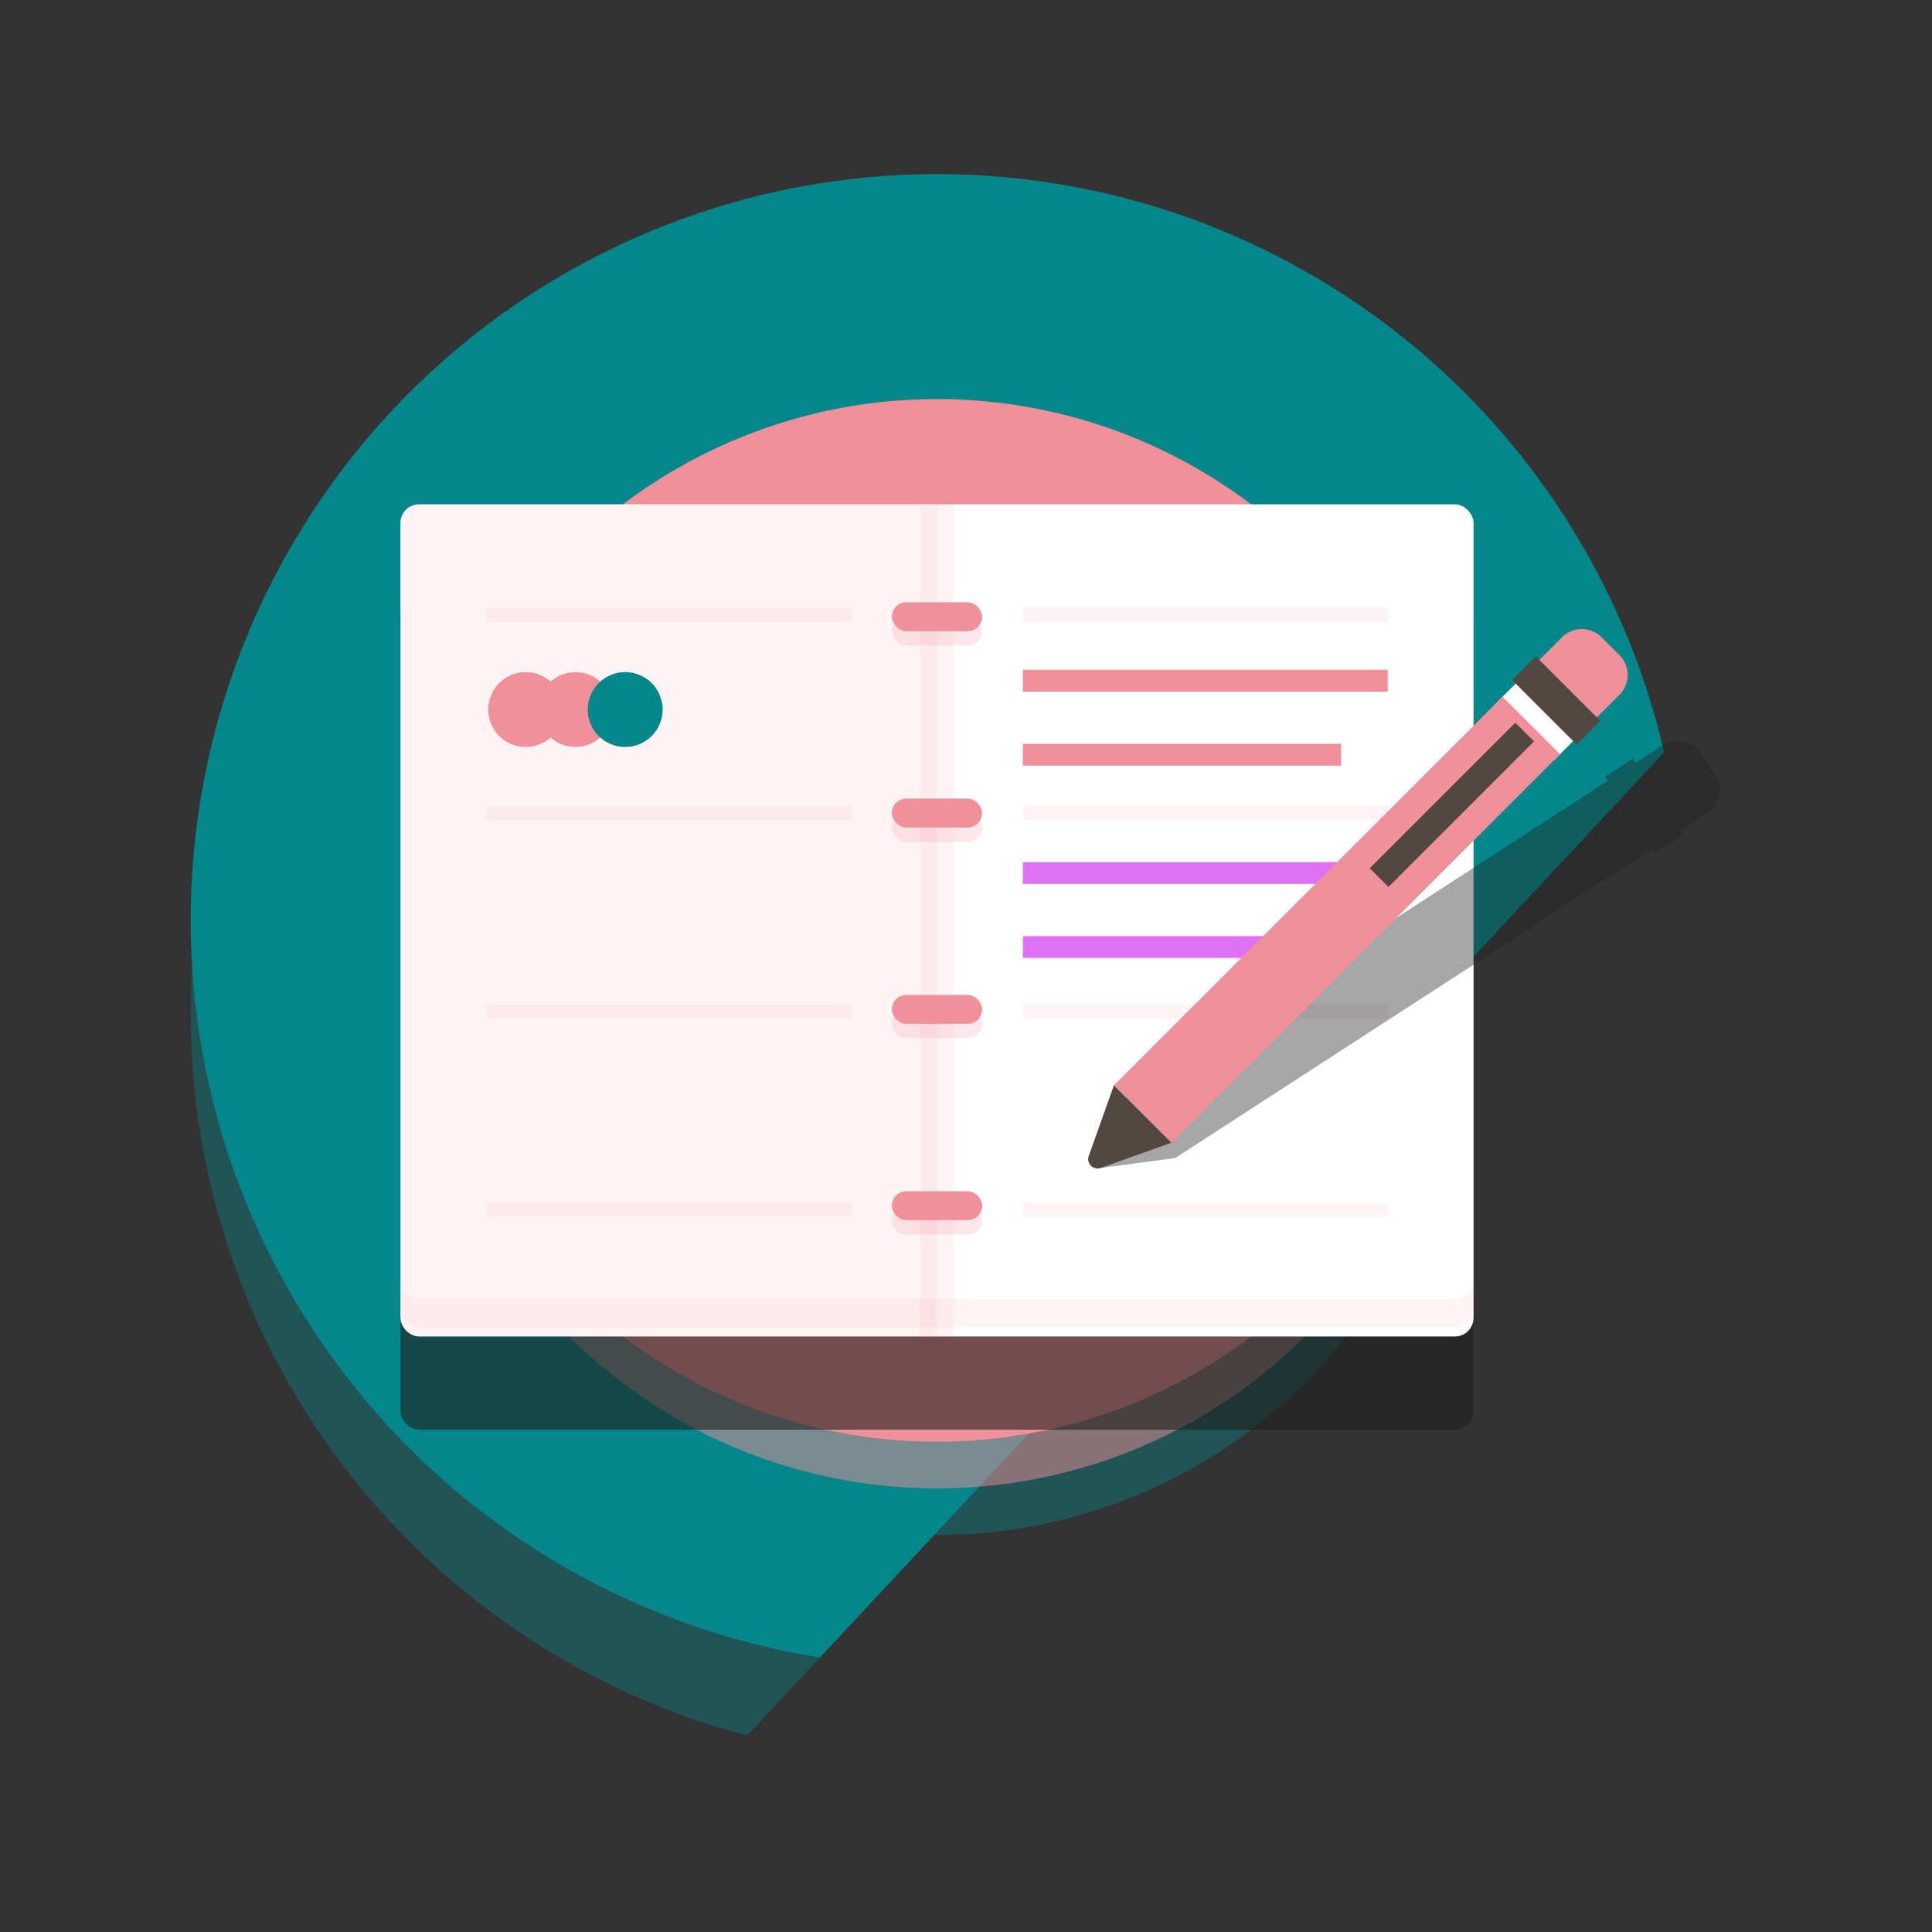 <svg width="207.1px" height="207.1px" viewBox="-1.77 0 207.1 207.1" xmlns="http://www.w3.org/2000/svg" xmlns:xlink="http://www.w3.org/1999/xlink">
  <rect x="-1.77" y="0" width="207.1" height="207.1" fill="#333333" stroke="none"/>
  <defs>
    <clipPath id="clip-path">
      <path id="Path_84" data-name="Path 84" d="M1008.309,874.771V816.1h-197.1v207.1h58.675Z" fill="none"/>
    </clipPath>
  </defs>
  <g id="Group_81" data-name="Group 81" transform="translate(-811.208 -816.095)">
    <circle id="Ellipse_138" data-name="Ellipse 138" cx="55.885" cy="55.885" r="55.885" transform="translate(853.995 868.872)" fill="#04868b" opacity="0.4"/>
    <g id="Group_74" data-name="Group 74">
      <g id="Group_73" data-name="Group 73" clip-path="url(#clip-path)">
        <circle id="Ellipse_139" data-name="Ellipse 139" cx="80" cy="80" r="80" transform="translate(829.879 844.756)" fill="#04868b" opacity="0.4"/>
        <circle id="Ellipse_140" data-name="Ellipse 140" cx="80" cy="80" r="80" transform="translate(829.879 834.756)" fill="#04868b"/>
      </g>
    </g>
    <circle id="Ellipse_141" data-name="Ellipse 141" cx="55.885" cy="55.885" r="55.885" transform="translate(853.995 863.872)" fill="#f0909b" opacity="0.5"/>
    <circle id="Ellipse_142" data-name="Ellipse 142" cx="55.885" cy="55.885" r="55.885" transform="translate(853.995 858.872)" fill="#f0909b"/>
    <g id="Group_80" data-name="Group 80">
      <rect id="Rectangle_75" data-name="Rectangle 75" width="115.033" height="89.201" rx="2" transform="translate(852.363 880.155)" fill="#1f211e" opacity="0.6"/>
      <rect id="Rectangle_76" data-name="Rectangle 76" width="115.033" height="89.201" rx="2" transform="translate(852.363 870.155)" fill="#fff"/>
      <path id="Path_85" data-name="Path 85" d="M909.879,870.155H854.363a2,2,0,0,0-2,2v85.2a2,2,0,0,0,2,2h55.516Z" fill="#f0909b" opacity="0.1"/>
      <path id="Path_86" data-name="Path 86" d="M965.4,955.357H854.363a2,2,0,0,1-2-2v3a2,2,0,0,0,2,2H965.4a2,2,0,0,0,2-2v-3A2,2,0,0,1,965.4,955.357Z" fill="#f0909b" opacity="0.1"/>
      <rect id="Rectangle_77" data-name="Rectangle 77" width="3.505" height="89.201" transform="translate(908.127 870.155)" fill="#f0909b" opacity="0.1"/>
      <g id="Group_75" data-name="Group 75">
        <rect id="Rectangle_78" data-name="Rectangle 78" width="9.674" height="3.099" rx="1.55" transform="translate(905.042 882.209)" fill="#f0909b" opacity="0.2"/>
        <rect id="Rectangle_79" data-name="Rectangle 79" width="9.674" height="3.099" rx="1.55" transform="translate(905.042 880.659)" fill="#f0909b"/>
      </g>
      <g id="Group_76" data-name="Group 76">
        <rect id="Rectangle_80" data-name="Rectangle 80" width="9.674" height="3.099" rx="1.55" transform="translate(905.042 903.253)" fill="#f0909b" opacity="0.2"/>
        <rect id="Rectangle_81" data-name="Rectangle 81" width="9.674" height="3.099" rx="1.55" transform="translate(905.042 901.703)" fill="#f0909b"/>
      </g>
      <g id="Group_77" data-name="Group 77">
        <rect id="Rectangle_82" data-name="Rectangle 82" width="9.674" height="3.099" rx="1.55" transform="translate(905.042 924.297)" fill="#f0909b" opacity="0.2"/>
        <rect id="Rectangle_83" data-name="Rectangle 83" width="9.674" height="3.099" rx="1.55" transform="translate(905.042 922.747)" fill="#f0909b"/>
      </g>
      <g id="Group_78" data-name="Group 78">
        <rect id="Rectangle_84" data-name="Rectangle 84" width="9.674" height="3.099" rx="1.55" transform="translate(905.042 945.341)" fill="#f0909b" opacity="0.2"/>
        <rect id="Rectangle_85" data-name="Rectangle 85" width="9.674" height="3.099" rx="1.55" transform="translate(905.042 943.791)" fill="#f0909b"/>
      </g>
      <rect id="Rectangle_86" data-name="Rectangle 86" width="39.117" height="1.532" transform="translate(861.563 881.227)" fill="#f0909b" opacity="0.1"/>
      <rect id="Rectangle_87" data-name="Rectangle 87" width="39.117" height="1.532" transform="translate(861.563 902.487)" fill="#f0909b" opacity="0.1"/>
      <rect id="Rectangle_88" data-name="Rectangle 88" width="39.117" height="1.532" transform="translate(861.563 923.747)" fill="#f0909b" opacity="0.1"/>
      <rect id="Rectangle_89" data-name="Rectangle 89" width="39.117" height="1.532" transform="translate(861.563 945.007)" fill="#f0909b" opacity="0.1"/>
      <rect id="Rectangle_90" data-name="Rectangle 90" width="39.117" height="1.532" transform="translate(958.196 882.759) rotate(-180)" fill="#f0909b" opacity="0.1"/>
      <rect id="Rectangle_91" data-name="Rectangle 91" width="39.117" height="1.532" transform="translate(958.196 904.019) rotate(-180)" fill="#f0909b" opacity="0.1"/>
      <rect id="Rectangle_92" data-name="Rectangle 92" width="39.117" height="1.532" transform="translate(958.196 925.279) rotate(-180)" fill="#f0909b" opacity="0.1"/>
      <rect id="Rectangle_93" data-name="Rectangle 93" width="39.117" height="1.532" transform="translate(958.196 946.539) rotate(-180)" fill="#f0909b" opacity="0.1"/>
      <rect id="Rectangle_94" data-name="Rectangle 94" width="34.117" height="2.34" transform="translate(919.079 895.831)" fill="#f0909b"/>
      <rect id="Rectangle_95" data-name="Rectangle 95" width="39.117" height="2.34" transform="translate(919.079 887.896)" fill="#f0909b"/>
      <rect id="Rectangle_96" data-name="Rectangle 96" width="34.117" height="2.34" transform="translate(919.079 916.443)" fill="#df71f5"/>
      <rect id="Rectangle_97" data-name="Rectangle 97" width="39.117" height="2.34" transform="translate(919.079 908.508)" fill="#df71f5"/>
      <path id="Path_87" data-name="Path 87" d="M993.288,899.144l-1.474-2.275a3,3,0,0,0-4.149-.886l-2.882,1.868-.286-.442-3.007,1.949.286.442-1.678,1.088-.774.5-48.657,31.538-4.229,6.855a1,1,0,0,0,.983,1.516l7.984-1.061L984.062,908.7l.774-.5,1.678-1.087.286.441,3.007-1.949-.286-.441,2.882-1.868A3,3,0,0,0,993.288,899.144Z" fill="#1f211e" opacity="0.4"/>
      <g id="Group_79" data-name="Group 79">
        <rect id="Rectangle_98" data-name="Rectangle 98" width="8.711" height="3.844" transform="translate(972.567 888.715) rotate(45)" fill="#fff"/>
        <rect id="Rectangle_99" data-name="Rectangle 99" width="8.711" height="58.907" transform="translate(970.501 890.781) rotate(45)" fill="#f0909b"/>
        <rect id="Rectangle_100" data-name="Rectangle 100" width="3.816" height="58.907" transform="translate(973.232 893.512) rotate(45)" fill="#f0909b" opacity="0.8"/>
        <path id="Path_88" data-name="Path 88" d="M926.144,940.02l2.7-7.586,6.159,6.16-7.586,2.7A1,1,0,0,1,926.144,940.02Z" fill="#534741"/>
        <path id="Rectangle_101" data-name="Rectangle 101" d="M3,0H5.711a3,3,0,0,1,3,3v7.017a0,0,0,0,1,0,0H0a0,0,0,0,1,0,0V3A3,3,0,0,1,3,0Z" transform="translate(978.998 882.284) rotate(45)" fill="#f0909b"/>
        <rect id="Rectangle_102" data-name="Rectangle 102" width="2.838" height="22.065" transform="translate(971.87 893.565) rotate(45)" fill="#534741"/>
        <rect id="Rectangle_103" data-name="Rectangle 103" width="9.763" height="3.583" transform="translate(974.077 886.461) rotate(45)" fill="#534741"/>
      </g>
      <circle id="Ellipse_143" data-name="Ellipse 143" cx="4.014" cy="4.014" r="4.014" transform="translate(861.772 888.14)" fill="#f0909b"/>
      <circle id="Ellipse_144" data-name="Ellipse 144" cx="4.014" cy="4.014" r="4.014" transform="translate(867.107 888.14)" fill="#f0909b"/>
      <circle id="Ellipse_145" data-name="Ellipse 145" cx="4.014" cy="4.014" r="4.014" transform="translate(872.442 888.14)" fill="#04868b"/>
    </g>
  </g>
</svg>
